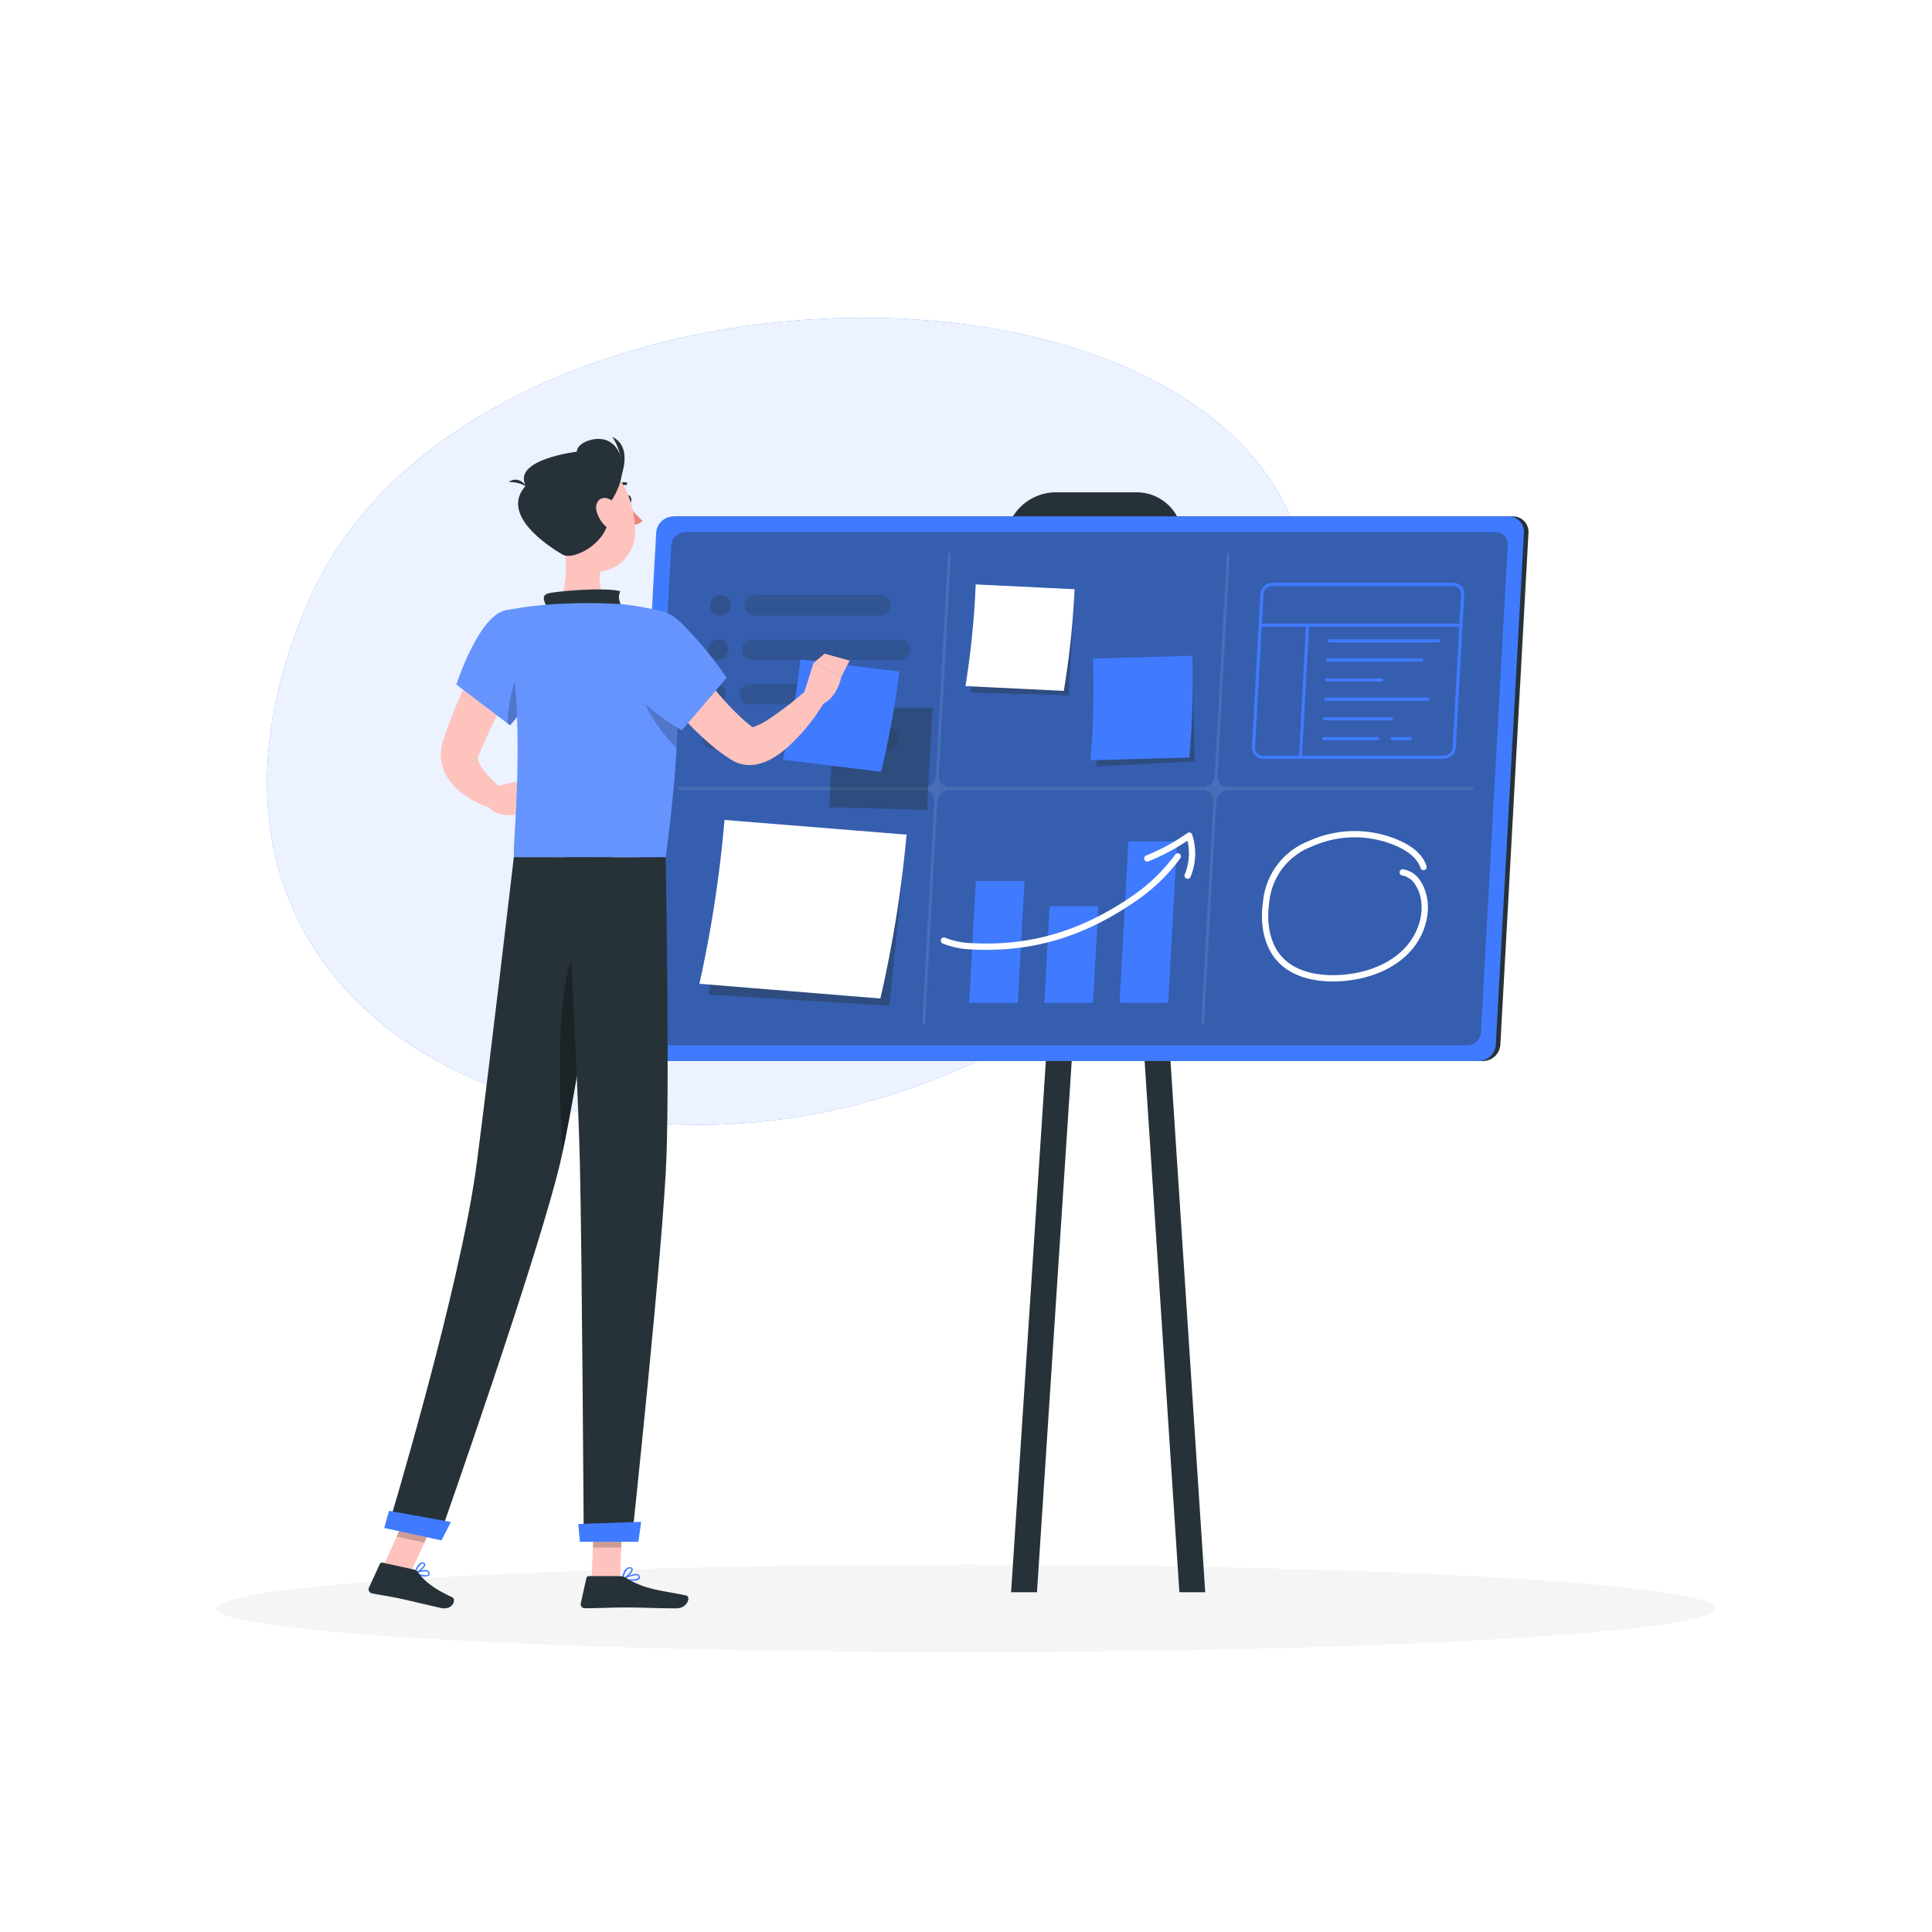 <svg class="animated" id="freepik_stories-organizing-projects" xmlns="http://www.w3.org/2000/svg" viewBox="0 0 500 500" version="1.1" xmlns:xlink="http://www.w3.org/1999/xlink" xmlns:svgjs="http://svgjs.com/svgjs"><style>svg#freepik_stories-organizing-projects:not(.animated) .animable {opacity: 0;}svg#freepik_stories-organizing-projects.animated #freepik--background-simple--inject-74 {animation: 1s 1 forwards cubic-bezier(.36,-0.01,.5,1.38) fadeIn;animation-delay: 0s;}svg#freepik_stories-organizing-projects.animated #freepik--Shadow--inject-74 {animation: 1s 1 forwards cubic-bezier(.36,-0.01,.5,1.38) slideDown;animation-delay: 0s;}svg#freepik_stories-organizing-projects.animated #freepik--Board--inject-74 {animation: 1s 1 forwards cubic-bezier(.36,-0.01,.5,1.38) slideRight;animation-delay: 0s;}svg#freepik_stories-organizing-projects.animated #freepik--Character--inject-74 {animation: 1s 1 forwards cubic-bezier(.36,-0.01,.5,1.38) slideRight;animation-delay: 0s;}            @keyframes fadeIn {                0% {                    opacity: 0;                }                100% {                    opacity: 1;                }            }                    @keyframes slideDown {                0% {                    opacity: 0;                    transform: translateY(-30px);                }                100% {                    opacity: 1;                    transform: translateY(0);                }            }                    @keyframes slideRight {                0% {                    opacity: 0;                    transform: translateX(30px);                }                100% {                    opacity: 1;                    transform: translateX(0);                }            }        </style><g id="freepik--background-simple--inject-74" class="animable" style="transform-origin: 204.173px 186.669px;"><path d="M79.6,156.07c49-114,324.8-95.52,245.36,52.12-30.4,56.5-100.6,90.4-164.48,81.51C89.33,279.8,48.65,228.06,79.6,156.07Z" style="fill: rgb(64, 123, 255); transform-origin: 204.173px 186.669px;" id="elqc8bkrihba" class="animable"></path><g id="el5xptnpmgzek"><path d="M79.6,156.07c49-114,324.8-95.52,245.36,52.12-30.4,56.5-100.6,90.4-164.48,81.51C89.33,279.8,48.65,228.06,79.6,156.07Z" style="fill: rgb(255, 255, 255); opacity: 0.9; transform-origin: 204.173px 186.669px;" class="animable"></path></g></g><g id="freepik--Shadow--inject-74" class="animable" style="transform-origin: 250px 416.24px;"><ellipse id="freepik--path--inject-74" cx="250" cy="416.24" rx="193.89" ry="11.32" style="fill: rgb(245, 245, 245); transform-origin: 250px 416.24px;" class="animable"></ellipse></g><g id="freepik--Board--inject-74" class="animable" style="transform-origin: 279.06px 269.735px;"><path d="M383.8,274.59H167.7a4,4,0,0,1-4-4.23L171,137.87a4.54,4.54,0,0,1,4.47-4.23h216.1a4,4,0,0,1,4,4.23l-7.28,132.49A4.52,4.52,0,0,1,383.8,274.59Z" style="fill: rgb(38, 50, 56); transform-origin: 279.635px 204.115px;" id="el8t2tf3w3rbb" class="animable"></path><path d="M292.89,156.17H272a11.88,11.88,0,0,1-12-12.65l.21-3.86a13.14,13.14,0,0,1,12.94-12.25h20.88a11.89,11.89,0,0,1,12,12.65l-.21,3.86A13.16,13.16,0,0,1,292.89,156.17Z" style="fill: rgb(38, 50, 56); transform-origin: 283.015px 141.79px;" id="ell8xbez7yl6" class="animable"></path><polygon points="311.91 412.06 305.22 412.06 286.79 130.36 293.49 130.36 311.91 412.06" style="fill: rgb(38, 50, 56); transform-origin: 299.35px 271.21px;" id="elge1tnzygr99" class="animable"></polygon><polygon points="261.67 412.06 268.37 412.06 286.79 130.36 280.1 130.36 261.67 412.06" style="fill: rgb(38, 50, 56); transform-origin: 274.23px 271.21px;" id="el8v91139mjqh" class="animable"></polygon><path d="M382.65,274.59H166.55a4,4,0,0,1-4-4.23l7.27-132.49a4.54,4.54,0,0,1,4.47-4.23h216.1a4,4,0,0,1,4,4.23l-7.28,132.49A4.52,4.52,0,0,1,382.65,274.59Z" style="fill: rgb(64, 123, 255); transform-origin: 278.47px 204.115px;" id="elj3cav6zbtw" class="animable"></path><g id="elpt1qmm8tidl"><path d="M170,270.53a3.17,3.17,0,0,1-3.2-3.38l6.93-126.07a3.61,3.61,0,0,1,3.56-3.38H387a3.17,3.17,0,0,1,3.2,3.38l-6.93,126.07a3.61,3.61,0,0,1-3.57,3.38Z" style="fill: rgb(38, 50, 56); opacity: 0.4; transform-origin: 278.5px 204.115px;" class="animable"></path></g><g id="elwxi51zqufe"><path d="M381,203.71H317.85a2.69,2.69,0,0,1-2.72-2.87l3.15-57.39a.39.39,0,0,0-.38-.41.44.44,0,0,0-.43.41l-3.15,57.39a3.08,3.08,0,0,1-3,2.87H245.7a2.69,2.69,0,0,1-2.72-2.87l3.15-57.39a.39.39,0,0,0-.38-.41.44.44,0,0,0-.43.41l-3.15,57.39a3.08,3.08,0,0,1-3,2.87H176a.43.43,0,0,0-.43.41.38.38,0,0,0,.38.4h63.12a2.7,2.7,0,0,1,2.72,2.88l-3.15,57.38a.37.37,0,0,0,.38.41.44.44,0,0,0,.43-.41l3.15-57.38a3.07,3.07,0,0,1,3-2.88h65.59A2.7,2.7,0,0,1,314,207.4l-3.15,57.38a.37.37,0,0,0,.38.41.44.44,0,0,0,.43-.41l3.15-57.38a3.07,3.07,0,0,1,3-2.88h63.12a.44.44,0,0,0,.43-.4A.38.38,0,0,0,381,203.71Z" style="fill: rgb(255, 255, 255); opacity: 0.1; transform-origin: 278.465px 204.115px;" class="animable"></path></g><g id="elcq5wilvznit"><polygon points="278.05 153.44 252.7 153.44 251.28 179.23 276.6 179.91 278.05 153.44" style="fill: rgb(38, 50, 56); opacity: 0.4; transform-origin: 264.665px 166.675px;" class="animable"></polygon></g><path d="M275.31,178.8l-25.45-1.24a223.51,223.51,0,0,0,2.65-26.31l25.59,1.24A223.66,223.66,0,0,1,275.31,178.8Z" style="fill: rgb(255, 255, 255); transform-origin: 263.98px 165.025px;" id="elymw52nw2rur" class="animable"></path><g id="elune2y6wrqz"><polygon points="308.62 170.67 283.23 172.61 283.79 198.31 309.19 197.05 308.62 170.67" style="fill: rgb(38, 50, 56); opacity: 0.4; transform-origin: 296.21px 184.49px;" class="animable"></polygon></g><path d="M307.81,196.05l-25.58.71a220.77,220.77,0,0,0,.64-26.32l25.72-.73A221.17,221.17,0,0,1,307.81,196.05Z" style="fill: rgb(64, 123, 255); transform-origin: 295.46px 183.235px;" id="el76zz7iyyn6f" class="animable"></path><g id="el7fr3jztjsbp"><polygon points="234.48 217.56 187.68 215.78 183.47 257.41 230.17 260.29 234.48 217.56" style="fill: rgb(38, 50, 56); opacity: 0.4; transform-origin: 208.975px 238.035px;" class="animable"></polygon></g><path d="M227.84,258.41,181,254.6a319.83,319.83,0,0,0,6.5-42.4L234.62,216A317.45,317.45,0,0,1,227.84,258.41Z" style="fill: rgb(255, 255, 255); transform-origin: 207.81px 235.305px;" id="elbfys1t3wurt" class="animable"></path><g id="elclju7r7z6j"><g style="opacity: 0.3; mix-blend-mode: multiply; transform-origin: 208.745px 173.89px;" class="animable"><path d="M186.31,159.27h0a2.49,2.49,0,0,1-2.5-2.64h0A2.84,2.84,0,0,1,186.6,154h0a2.48,2.48,0,0,1,2.49,2.64h0A2.83,2.83,0,0,1,186.31,159.27Z" style="fill: rgb(38, 50, 56); transform-origin: 186.45px 156.635px;" id="elyw4qwtqvkap" class="animable"></path><g id="el6477kxqpkdl"><path d="M227.66,159.27H195.19a2.48,2.48,0,0,1-2.49-2.64h0a2.82,2.82,0,0,1,2.78-2.64H228a2.49,2.49,0,0,1,2.5,2.64h0A2.84,2.84,0,0,1,227.66,159.27Z" style="fill: rgb(38, 50, 56); opacity: 0.8; transform-origin: 211.6px 156.63px;" class="animable"></path></g><path d="M185.68,170.78h0a2.48,2.48,0,0,1-2.5-2.64h0A2.83,2.83,0,0,1,186,165.5h0a2.48,2.48,0,0,1,2.49,2.64h0A2.83,2.83,0,0,1,185.68,170.78Z" style="fill: rgb(38, 50, 56); transform-origin: 185.835px 168.14px;" id="el5eosdfr103y" class="animable"></path><g id="elypzy5l4vf8"><path d="M232.78,170.78H194.56a2.49,2.49,0,0,1-2.5-2.64h0a2.84,2.84,0,0,1,2.79-2.64h38.22a2.49,2.49,0,0,1,2.5,2.64h0A2.84,2.84,0,0,1,232.78,170.78Z" style="fill: rgb(38, 50, 56); opacity: 0.8; transform-origin: 213.815px 168.14px;" class="animable"></path></g><path d="M185,182.28h0a2.47,2.47,0,0,1-2.49-2.63h0a2.82,2.82,0,0,1,2.78-2.64h0a2.48,2.48,0,0,1,2.5,2.64h0A2.83,2.83,0,0,1,185,182.28Z" style="fill: rgb(38, 50, 56); transform-origin: 185.15px 179.645px;" id="elgtzawqzuv2h" class="animable"></path><g id="ela2qis0as9pg"><path d="M212.53,182.28H193.92a2.47,2.47,0,0,1-2.49-2.63h0a2.82,2.82,0,0,1,2.78-2.64h18.61a2.47,2.47,0,0,1,2.49,2.64h0A2.82,2.82,0,0,1,212.53,182.28Z" style="fill: rgb(38, 50, 56); opacity: 0.8; transform-origin: 203.37px 179.645px;" class="animable"></path></g><g id="el97bz08u2r7q"><path d="M229.76,193.79H211.15a2.48,2.48,0,0,1-2.49-2.64h0a2.83,2.83,0,0,1,2.78-2.64h18.61a2.48,2.48,0,0,1,2.49,2.64h0A2.83,2.83,0,0,1,229.76,193.79Z" style="fill: rgb(38, 50, 56); opacity: 0.8; transform-origin: 220.6px 191.15px;" class="animable"></path></g><path d="M184.41,193.79h0a2.48,2.48,0,0,1-2.49-2.64h0a2.83,2.83,0,0,1,2.78-2.64h0a2.48,2.48,0,0,1,2.49,2.64h0A2.83,2.83,0,0,1,184.41,193.79Z" style="fill: rgb(38, 50, 56); transform-origin: 184.555px 191.15px;" id="elth6gq2yhx6" class="animable"></path><g id="eluvdr746vcn"><path d="M201.88,193.79h-8.59a2.48,2.48,0,0,1-2.49-2.64h0a2.83,2.83,0,0,1,2.78-2.64h8.59a2.48,2.48,0,0,1,2.5,2.64h0A2.83,2.83,0,0,1,201.88,193.79Z" style="fill: rgb(38, 50, 56); opacity: 0.8; transform-origin: 197.735px 191.15px;" class="animable"></path></g></g></g><polygon points="265.14 228.03 252.55 228.03 250.82 259.54 263.41 259.54 265.14 228.03" style="fill: rgb(64, 123, 255); transform-origin: 257.98px 243.785px;" id="elq7l0ln0jtn" class="animable"></polygon><polygon points="284.25 234.53 271.65 234.53 270.28 259.54 282.87 259.54 284.25 234.53" style="fill: rgb(64, 123, 255); transform-origin: 277.265px 247.035px;" id="elmv0oemsvfl" class="animable"></polygon><polygon points="304.62 217.75 292.03 217.75 289.74 259.54 302.33 259.54 304.62 217.75" style="fill: rgb(64, 123, 255); transform-origin: 297.18px 238.645px;" id="elokty5w1k4z" class="animable"></polygon><path d="M255.36,245.81c-1.25,0-2.51,0-3.78-.1a21.41,21.41,0,0,1-7.62-1.54.82.82,0,0,1-.41-1.08.81.81,0,0,1,1.08-.4,20,20,0,0,0,7,1.4c15.11.78,28.34-3.16,41.66-12.38a46.62,46.62,0,0,0,10.83-10.5.81.81,0,1,1,1.33.92A47,47,0,0,1,294.24,233C281.74,241.71,269.29,245.81,255.36,245.81Z" style="fill: rgb(255, 255, 255); transform-origin: 274.551px 233.315px;" id="elzxd8xxq6jgg" class="animable"></path><path d="M307.36,227.43a.81.81,0,0,1-.75-1.12,14.31,14.31,0,0,0,.7-8.75,54.51,54.51,0,0,1-10.06,5.34.81.81,0,1,1-.61-1.5,53.09,53.09,0,0,0,10.67-5.81.82.82,0,0,1,1.23.41,15.79,15.79,0,0,1-.43,10.93A.81.81,0,0,1,307.36,227.43Z" style="fill: rgb(255, 255, 255); transform-origin: 302.713px 221.441px;" id="elwcj4klb58ef" class="animable"></path><path d="M373.67,196.37H326.83a2.81,2.81,0,0,1-2.83-3l2.18-39.6a3.15,3.15,0,0,1,3.1-2.94h46.85a2.81,2.81,0,0,1,2.82,3l-2.18,39.6A3.15,3.15,0,0,1,373.67,196.37Zm-44.39-44.72a2.32,2.32,0,0,0-2.29,2.18l-2.18,39.6a2,2,0,0,0,2,2.13h46.84a2.32,2.32,0,0,0,2.29-2.18l2.18-39.6a2,2,0,0,0-.54-1.51,2,2,0,0,0-1.47-.62Z" style="fill: rgb(64, 123, 255); transform-origin: 351.475px 173.6px;" id="eljl2w5ep67c" class="animable"></path><path d="M378.1,162.2h-52a.41.41,0,0,1,0-.81h52a.41.41,0,1,1,0,.81Z" style="fill: rgb(64, 123, 255); transform-origin: 352.164px 161.795px;" id="elmc74wqzecq" class="animable"></path><path d="M336.54,196.37h0a.41.41,0,0,1-.38-.43L338,161.77a.4.4,0,0,1,.43-.38.41.41,0,0,1,.38.43L336.94,196A.41.41,0,0,1,336.54,196.37Z" style="fill: rgb(64, 123, 255); transform-origin: 337.485px 178.879px;" id="eljy038rr5dwb" class="animable"></path><path d="M372.15,166.26H343.94a.41.41,0,0,1,0-.81h28.21a.41.41,0,1,1,0,.81Z" style="fill: rgb(64, 123, 255); transform-origin: 358.109px 165.855px;" id="elolkcsymkbg" class="animable"></path><path d="M367.9,171.24H343.67a.41.41,0,1,1,0-.81H367.9a.41.41,0,1,1,0,.81Z" style="fill: rgb(64, 123, 255); transform-origin: 355.785px 170.835px;" id="elbsgpxu6ng7n" class="animable"></path><path d="M357.49,176.38h-14.1a.41.41,0,1,1,0-.81h14.1a.41.41,0,1,1,0,.81Z" style="fill: rgb(64, 123, 255); transform-origin: 350.44px 175.975px;" id="el42b61iq4ld8" class="animable"></path><path d="M360.05,186.42H342.84a.41.41,0,1,1,0-.81h17.21a.41.41,0,1,1,0,.81Z" style="fill: rgb(64, 123, 255); transform-origin: 351.445px 186.015px;" id="el6mltup85ov4" class="animable"></path><path d="M356.66,191.56H342.55a.41.41,0,0,1,0-.81h14.11a.41.41,0,0,1,0,.81Z" style="fill: rgb(64, 123, 255); transform-origin: 349.605px 191.155px;" id="el9jfsauklbz9" class="animable"></path><path d="M364.91,191.56H360.4a.41.41,0,1,1,0-.81h4.51a.41.41,0,1,1,0,.81Z" style="fill: rgb(64, 123, 255); transform-origin: 362.655px 191.155px;" id="elg91b6srssm8" class="animable"></path><path d="M369.53,181.37H343.11a.41.41,0,0,1,0-.82h26.42a.41.41,0,0,1,0,.82Z" style="fill: rgb(64, 123, 255); transform-origin: 356.32px 180.96px;" id="elbnssb5wj6l" class="animable"></path><path d="M344.9,254c-6.12,0-11.13-1.81-14.24-5.17-3.33-3.59-4.71-9.24-3.79-15.5a18.71,18.71,0,0,1,11.95-15.72,28.62,28.62,0,0,1,24.23.32c3.29,1.65,5.35,3.74,6.13,6.21a.81.81,0,0,1-1.55.49c-.64-2-2.43-3.8-5.31-5.25a27,27,0,0,0-22.84-.29,17.12,17.12,0,0,0-11,14.48c-.85,5.77.38,10.93,3.37,14.15,4.15,4.49,11,4.81,14.76,4.61,6.94-.39,12.9-2.81,16.8-6.82,4.56-4.7,5.84-11.72,3-16.34a5.12,5.12,0,0,0-3.51-2.6.81.81,0,0,1,.16-1.61,6.5,6.5,0,0,1,4.73,3.35c3.24,5.24,1.87,13.11-3.19,18.33-4.19,4.31-10.53,6.9-17.88,7.31C346.09,254,345.49,254,344.9,254Z" style="fill: rgb(255, 255, 255); transform-origin: 348.066px 234.538px;" id="el6nbv1nfgovg" class="animable"></path></g><g id="freepik--Character--inject-74" class="animable" style="transform-origin: 168.376px 264.663px;"><path d="M137.32,169.34l-2.89,5-2.82,5.13c-1.86,3.43-3.64,6.89-5.26,10.36-.81,1.75-1.58,3.48-2.28,5.22l-.13.32,0,.07a.8.8,0,0,0-.09.14,2.64,2.64,0,0,0-.14.29,2.09,2.09,0,0,0,.12,1.12,11.13,11.13,0,0,0,2.41,3.65,43,43,0,0,0,3.91,3.7l-2.35,5a24.5,24.5,0,0,1-3.23-1.14,26.6,26.6,0,0,1-3-1.56,17.44,17.44,0,0,1-5.64-5.23,11.66,11.66,0,0,1-1.76-4.56,10.32,10.32,0,0,1,0-2.72,8.21,8.21,0,0,1,.23-1.33l.16-.65.12-.4c.65-2,1.31-4.07,2.09-6,1.52-3.92,3.24-7.72,5.1-11.41.94-1.84,1.9-3.67,2.92-5.47s2-3.56,3.2-5.38Z" style="fill: rgb(255, 195, 189); transform-origin: 125.7px 186.415px;" id="elyotbqid9ewa" class="animable"></path><path d="M127.6,203.8l5.25-1.37.3,8.48s-4.11.61-6.62-1.9Z" style="fill: rgb(255, 195, 189); transform-origin: 129.84px 206.703px;" id="el50yjb4fxobm" class="animable"></path><polygon points="140.3 201 139.11 208.45 133.15 210.91 132.85 202.43 140.3 201" style="fill: rgb(255, 195, 189); transform-origin: 136.575px 205.955px;" id="elp4qxz6s2lxm" class="animable"></polygon><path d="M162,129.36c.12.58.52,1,.9.91s.6-.61.48-1.19-.52-1-.9-.91S161.92,128.78,162,129.36Z" style="fill: rgb(38, 50, 56); transform-origin: 162.697px 129.22px;" id="elsqf13z37k8" class="animable"></path><path d="M162.5,130.36a21.21,21.21,0,0,0,3.78,4.4,3.38,3.38,0,0,1-2.66,1.08Z" style="fill: rgb(237, 132, 126); transform-origin: 164.39px 133.102px;" id="elwag4pdguhmj" class="animable"></path><path d="M159.25,126.57a.34.34,0,0,1-.23-.1.34.34,0,0,1,0-.49,3.46,3.46,0,0,1,3-1.15.34.34,0,0,1,.28.4.35.35,0,0,1-.4.29h0a2.76,2.76,0,0,0-2.33.93A.34.34,0,0,1,159.25,126.57Z" style="fill: rgb(38, 50, 56); transform-origin: 160.611px 125.691px;" id="elxk5wd2qfdb" class="animable"></path><path d="M145.49,137.52c1.06,5.38,2.11,15.23-1.65,18.81,0,0,1.47,5.45,11.45,5.45,11,0,5.25-5.45,5.25-5.45-6-1.43-5.84-5.87-4.79-10.05Z" style="fill: rgb(255, 195, 189); transform-origin: 152.941px 149.65px;" id="elxjhcsg9xvd" class="animable"></path><path d="M141.67,157.33c-.8-1.49-1.69-3.2.14-3.74,2-.59,14.94-1.68,18.74-.57-1.17,2.07.8,4.62.8,4.62Z" style="fill: rgb(38, 50, 56); transform-origin: 151.042px 155.091px;" id="elytuuzpsspqn" class="animable"></path><path d="M109.14,407.88a2.38,2.38,0,0,0,1.83-.1.71.71,0,0,0,.17-.81.81.81,0,0,0-.45-.51c-1-.47-3.27.46-3.37.5a.16.16,0,0,0-.11.15.18.18,0,0,0,.1.16A9.17,9.17,0,0,0,109.14,407.88Zm1.19-1.17a1.05,1.05,0,0,1,.21.06.48.48,0,0,1,.26.3c.1.32,0,.41-.06.45-.39.33-1.86,0-2.89-.39A5.67,5.67,0,0,1,110.33,406.71Z" style="fill: rgb(64, 123, 255); transform-origin: 109.205px 407.172px;" id="elwvgsw84alp" class="animable"></path><path d="M107.35,407.29h.08c.83-.24,2.61-1.5,2.63-2.33a.57.57,0,0,0-.44-.57.94.94,0,0,0-.77.06c-1,.51-1.61,2.54-1.63,2.63a.18.18,0,0,0,0,.17Zm2.08-2.6.07,0c.22.08.22.18.22.23,0,.49-1.19,1.48-2,1.88a4.27,4.27,0,0,1,1.34-2.07A.62.62,0,0,1,109.43,404.69Z" style="fill: rgb(64, 123, 255); transform-origin: 108.629px 405.812px;" id="el7x6da49i2ov" class="animable"></path><path d="M163.38,409.11c.94,0,1.85-.13,2.16-.55a.67.67,0,0,0,0-.76.87.87,0,0,0-.55-.41c-1.22-.33-3.79,1.13-3.9,1.2a.16.16,0,0,0-.08.18.17.17,0,0,0,.13.14A13.43,13.43,0,0,0,163.38,409.11Zm1.16-1.42a1.22,1.22,0,0,1,.34,0,.51.51,0,0,1,.34.24c.12.22.08.33,0,.39-.34.47-2.2.48-3.56.29A7.82,7.82,0,0,1,164.54,407.69Z" style="fill: rgb(64, 123, 255); transform-origin: 163.332px 408.226px;" id="elus9b6jyz2j" class="animable"></path><path d="M161.16,408.91h.07c.89-.4,2.64-2,2.51-2.82,0-.2-.17-.44-.65-.49a1.33,1.33,0,0,0-1,.3c-.93.77-1.13,2.75-1.14,2.83a.21.21,0,0,0,.08.16A.17.17,0,0,0,161.16,408.91Zm1.79-3h.1c.32,0,.34.15.34.19.08.5-1.11,1.75-2,2.29a4,4,0,0,1,1-2.26A.92.92,0,0,1,163,405.93Z" style="fill: rgb(64, 123, 255); transform-origin: 162.348px 407.253px;" id="el1hm4y9lc5ni" class="animable"></path><polygon points="153.08 408.74 160.43 408.74 161.16 391.72 153.81 391.72 153.08 408.74" style="fill: rgb(255, 195, 189); transform-origin: 157.12px 400.23px;" id="eloq2f4wn7lb" class="animable"></polygon><polygon points="99.16 405.34 106.34 406.89 113.55 391.05 106.37 389.49 99.16 405.34" style="fill: rgb(255, 195, 189); transform-origin: 106.355px 398.19px;" id="el6kktitc41da" class="animable"></polygon><path d="M107,406.17,99,404.42a.64.64,0,0,0-.71.36l-2.8,6.08a1.07,1.07,0,0,0,.77,1.5c2.83.56,4.23.69,7.78,1.46,2.18.47,7.11,1.67,10.12,2.33s4-2.25,2.88-2.78c-5.27-2.41-7.47-4.53-8.9-6.51A1.8,1.8,0,0,0,107,406.17Z" style="fill: rgb(38, 50, 56); transform-origin: 106.439px 410.327px;" id="elhmrk92dzlho" class="animable"></path><path d="M160.38,407.89h-8a.63.63,0,0,0-.62.5l-1.45,6.53a1.06,1.06,0,0,0,1.05,1.3c2.9,0,7.08-.21,10.72-.21,4.25,0,7.92.23,12.91.23,3,0,3.86-3.05,2.59-3.33-5.74-1.25-10.44-1.39-15.4-4.45A3.44,3.44,0,0,0,160.38,407.89Z" style="fill: rgb(38, 50, 56); transform-origin: 164.215px 412.065px;" id="eldrih57wsco8" class="animable"></path><path d="M130.68,158c-6.88,1.58-12.56,19.16-12.56,19.16L132,187.69a30.24,30.24,0,0,0,7.33-13.58C141.65,164.9,137.72,156.38,130.68,158Z" style="fill: rgb(64, 123, 255); transform-origin: 129.059px 172.745px;" id="elogkdvy0ihn9" class="animable"></path><g id="el629su2hi9rv"><path d="M130.68,158c-6.88,1.58-12.56,19.16-12.56,19.16L132,187.69a30.24,30.24,0,0,0,7.33-13.58C141.65,164.9,137.72,156.38,130.68,158Z" style="fill: rgb(250, 250, 250); opacity: 0.2; transform-origin: 129.059px 172.745px;" class="animable"></path></g><g id="ela6u7zbiw66"><path d="M136.58,170.92c-3.74,3.7-5,10.44-5.25,16.3l.61.47a30.2,30.2,0,0,0,7.34-13.58c.14-.55.26-1.1.36-1.64Z" style="opacity: 0.2; transform-origin: 135.485px 179.305px;" class="animable"></path></g><path d="M171.84,158.37s7.82,8.83.43,63.5H133c-.27-6,3.52-35.46-2.3-63.88a102.86,102.86,0,0,1,13.16-1.66,145.27,145.27,0,0,1,16.7,0A73.5,73.5,0,0,1,171.84,158.37Z" style="fill: rgb(64, 123, 255); transform-origin: 153.073px 188.98px;" id="eljkxc6wsihcp" class="animable"></path><g id="elfeojxipas4"><path d="M171.84,158.37s7.82,8.83.43,63.5H133c-.27-6,3.52-35.46-2.3-63.88a102.86,102.86,0,0,1,13.16-1.66,145.27,145.27,0,0,1,16.7,0A73.5,73.5,0,0,1,171.84,158.37Z" style="fill: rgb(250, 250, 250); opacity: 0.2; transform-origin: 153.073px 188.98px;" class="animable"></path></g><g id="elunl2si23n9"><path d="M175.27,175.08l-.15-.13-8.93,2.14c-.51,6,5.7,13.26,8.9,16.56A171.45,171.45,0,0,0,175.27,175.08Z" style="opacity: 0.2; transform-origin: 170.8px 184.3px;" class="animable"></path></g><g id="elxq8nk7h8du8"><polygon points="161.16 391.73 160.78 400.5 153.43 400.5 153.81 391.73 161.16 391.73" style="opacity: 0.2; transform-origin: 157.295px 396.115px;" class="animable"></polygon></g><g id="elj0j5jdlhd4"><polygon points="106.36 389.49 113.55 391.05 109.83 399.22 102.64 397.66 106.36 389.49" style="opacity: 0.2; transform-origin: 108.095px 394.355px;" class="animable"></polygon></g><path d="M142.42,132.06c1.88,7.05,2.63,11.26,7,14.19,6.53,4.41,14.67-.65,14.93-8.11.23-6.72-2.9-17.11-10.46-18.53A9.94,9.94,0,0,0,142.42,132.06Z" style="fill: rgb(255, 195, 189); transform-origin: 153.205px 133.66px;" id="elsmi5ufkafgn" class="animable"></path><path d="M145.65,143.55c3,1.71,13.91-4,11.67-12.7,0,0,4.16-5,3.69-10.52s-4.26-7.62-8.29-6.43c-3.55,1-3.45,3-3.45,3s-16.79,2-13.2,8.81C129.23,133.14,141.91,141.41,145.65,143.55Z" style="fill: rgb(38, 50, 56); transform-origin: 147.563px 128.715px;" id="el6i9q477lh6f" class="animable"></path><path d="M136.54,126.25s-2-3.46-4.92-1.52C133,124.75,135.24,125,136.54,126.25Z" style="fill: rgb(38, 50, 56); transform-origin: 134.08px 125.195px;" id="el5lvsnejv5i" class="animable"></path><path d="M160.47,124s3.66-8.26-2-10.92A14.12,14.12,0,0,1,160.47,124Z" style="fill: rgb(38, 50, 56); transform-origin: 160.052px 118.54px;" id="eldo63p70n8pm" class="animable"></path><path d="M154.4,132.36a8.21,8.21,0,0,0,3,4.38c1.91,1.42,3.34,0,3.21-2.14-.13-1.95-1.27-5-3.38-5.61S153.85,130.24,154.4,132.36Z" style="fill: rgb(255, 195, 189); transform-origin: 157.445px 133.092px;" id="elzwevi2ozmv" class="animable"></path><path d="M158.34,221.87S150,278,145.42,299c-5,23-31.89,99.24-31.89,99.24l-13.15-2.85s18.8-62.1,23-94.3c3.23-24.73,9.6-79.26,9.6-79.26Z" style="fill: rgb(38, 50, 56); transform-origin: 129.36px 310.035px;" id="eld2rxhxwpx9" class="animable"></path><path d="M116.68,393.89c.06,0-2.45,4.76-2.45,4.76l-14.79-3.21,1.24-4.44Z" style="fill: rgb(64, 123, 255); transform-origin: 108.061px 394.825px;" id="el6xstuszi147" class="animable"></path><g id="elp2o9n0iyz4b"><path d="M153.07,241.87c-9.64,1.89-8.62,37.84-7.46,56.33,2.78-13.07,6.85-38.22,9.63-56.07A3.29,3.29,0,0,0,153.07,241.87Z" style="opacity: 0.3; transform-origin: 150.062px 269.996px;" class="animable"></path></g><path d="M172.27,221.87s1,54.93.22,77.33c-.83,23.3-9,99.6-9,99.6H151.07s-.45-74.94-1-97.82c-.6-25-3.61-79.11-3.61-79.11Z" style="fill: rgb(38, 50, 56); transform-origin: 159.624px 310.335px;" id="elw8drn6d006s" class="animable"></path><g id="el9txj5zcnd5g"><polygon points="241.36 183.15 216.01 183.15 214.59 208.93 239.91 209.61 241.36 183.15" style="fill: rgb(38, 50, 56); opacity: 0.4; transform-origin: 227.975px 196.38px;" class="animable"></polygon></g><path d="M228,199.74l-25.39-3.14a219,219,0,0,0,4.57-25.93l25.54,3.14A219.22,219.22,0,0,1,228,199.74Z" style="fill: rgb(64, 123, 255); transform-origin: 217.665px 185.205px;" id="elng86u3k5w2" class="animable"></path><path d="M165.91,393.84c.06,0-.7,5.17-.7,5.17H150.07l-.41-4.61Z" style="fill: rgb(64, 123, 255); transform-origin: 157.787px 396.425px;" id="elo3vqgoqwh0j" class="animable"></path><path d="M175.46,165.07c1.13,1.76,2.42,3.74,3.71,5.56s2.62,3.68,4,5.45a74.64,74.64,0,0,0,8.76,9.77,30.73,30.73,0,0,0,2.36,2l.6.45a2.32,2.32,0,0,0-.35-.12c-.26,0-.39,0-.32,0a3.26,3.26,0,0,0,1.65-.38,18.66,18.66,0,0,0,2.53-1.31A87.82,87.82,0,0,0,209,178.33l4.29,3.46a50.67,50.67,0,0,1-9.62,11.73,22.74,22.74,0,0,1-3.43,2.53,13.47,13.47,0,0,1-5.05,1.88,8.92,8.92,0,0,1-3.82-.33,8.67,8.67,0,0,1-1.95-.89l-.86-.55c-1.15-.74-2.24-1.53-3.27-2.34A72.37,72.37,0,0,1,174.47,183c-1.57-1.94-3.09-3.9-4.5-5.94s-2.76-4-4.08-6.32Z" style="fill: rgb(255, 195, 189); transform-origin: 189.59px 181.538px;" id="eltwpj0xhmrk" class="animable"></path><path d="M161,169.48c-2.35,9.85,15.47,19.5,15.47,19.5l11.58-13.56a95.87,95.87,0,0,0-11.83-14.28C168.16,153.37,162.82,162,161,169.48Z" style="fill: rgb(64, 123, 255); transform-origin: 174.418px 173.533px;" id="el4s76zdhzlxa" class="animable"></path><g id="elf7ue4bu9u2g"><path d="M161,169.48c-2.35,9.85,15.47,19.5,15.47,19.5l11.58-13.56a95.87,95.87,0,0,0-11.83-14.28C168.16,153.37,162.82,162,161,169.48Z" style="fill: rgb(250, 250, 250); opacity: 0.2; transform-origin: 174.418px 173.533px;" class="animable"></path></g><path d="M207.78,180.38l2.74-8.78,7.19,3.59s-1.05,6.4-6.29,7.51Z" style="fill: rgb(255, 195, 189); transform-origin: 212.745px 177.15px;" id="el6zelziuzph" class="animable"></path><polygon points="213.4 169.17 219.88 170.96 217.71 175.19 210.51 171.6 213.4 169.17" style="fill: rgb(255, 195, 189); transform-origin: 215.195px 172.18px;" id="elgl5sio4dy3" class="animable"></polygon></g><defs>     <filter id="active" height="200%">         <feMorphology in="SourceAlpha" result="DILATED" operator="dilate" radius="2"></feMorphology>                <feFlood flood-color="#32DFEC" flood-opacity="1" result="PINK"></feFlood>        <feComposite in="PINK" in2="DILATED" operator="in" result="OUTLINE"></feComposite>        <feMerge>            <feMergeNode in="OUTLINE"></feMergeNode>            <feMergeNode in="SourceGraphic"></feMergeNode>        </feMerge>    </filter>    <filter id="hover" height="200%">        <feMorphology in="SourceAlpha" result="DILATED" operator="dilate" radius="2"></feMorphology>                <feFlood flood-color="#ff0000" flood-opacity="0.5" result="PINK"></feFlood>        <feComposite in="PINK" in2="DILATED" operator="in" result="OUTLINE"></feComposite>        <feMerge>            <feMergeNode in="OUTLINE"></feMergeNode>            <feMergeNode in="SourceGraphic"></feMergeNode>        </feMerge>            <feColorMatrix type="matrix" values="0   0   0   0   0                0   1   0   0   0                0   0   0   0   0                0   0   0   1   0 "></feColorMatrix>    </filter></defs></svg>